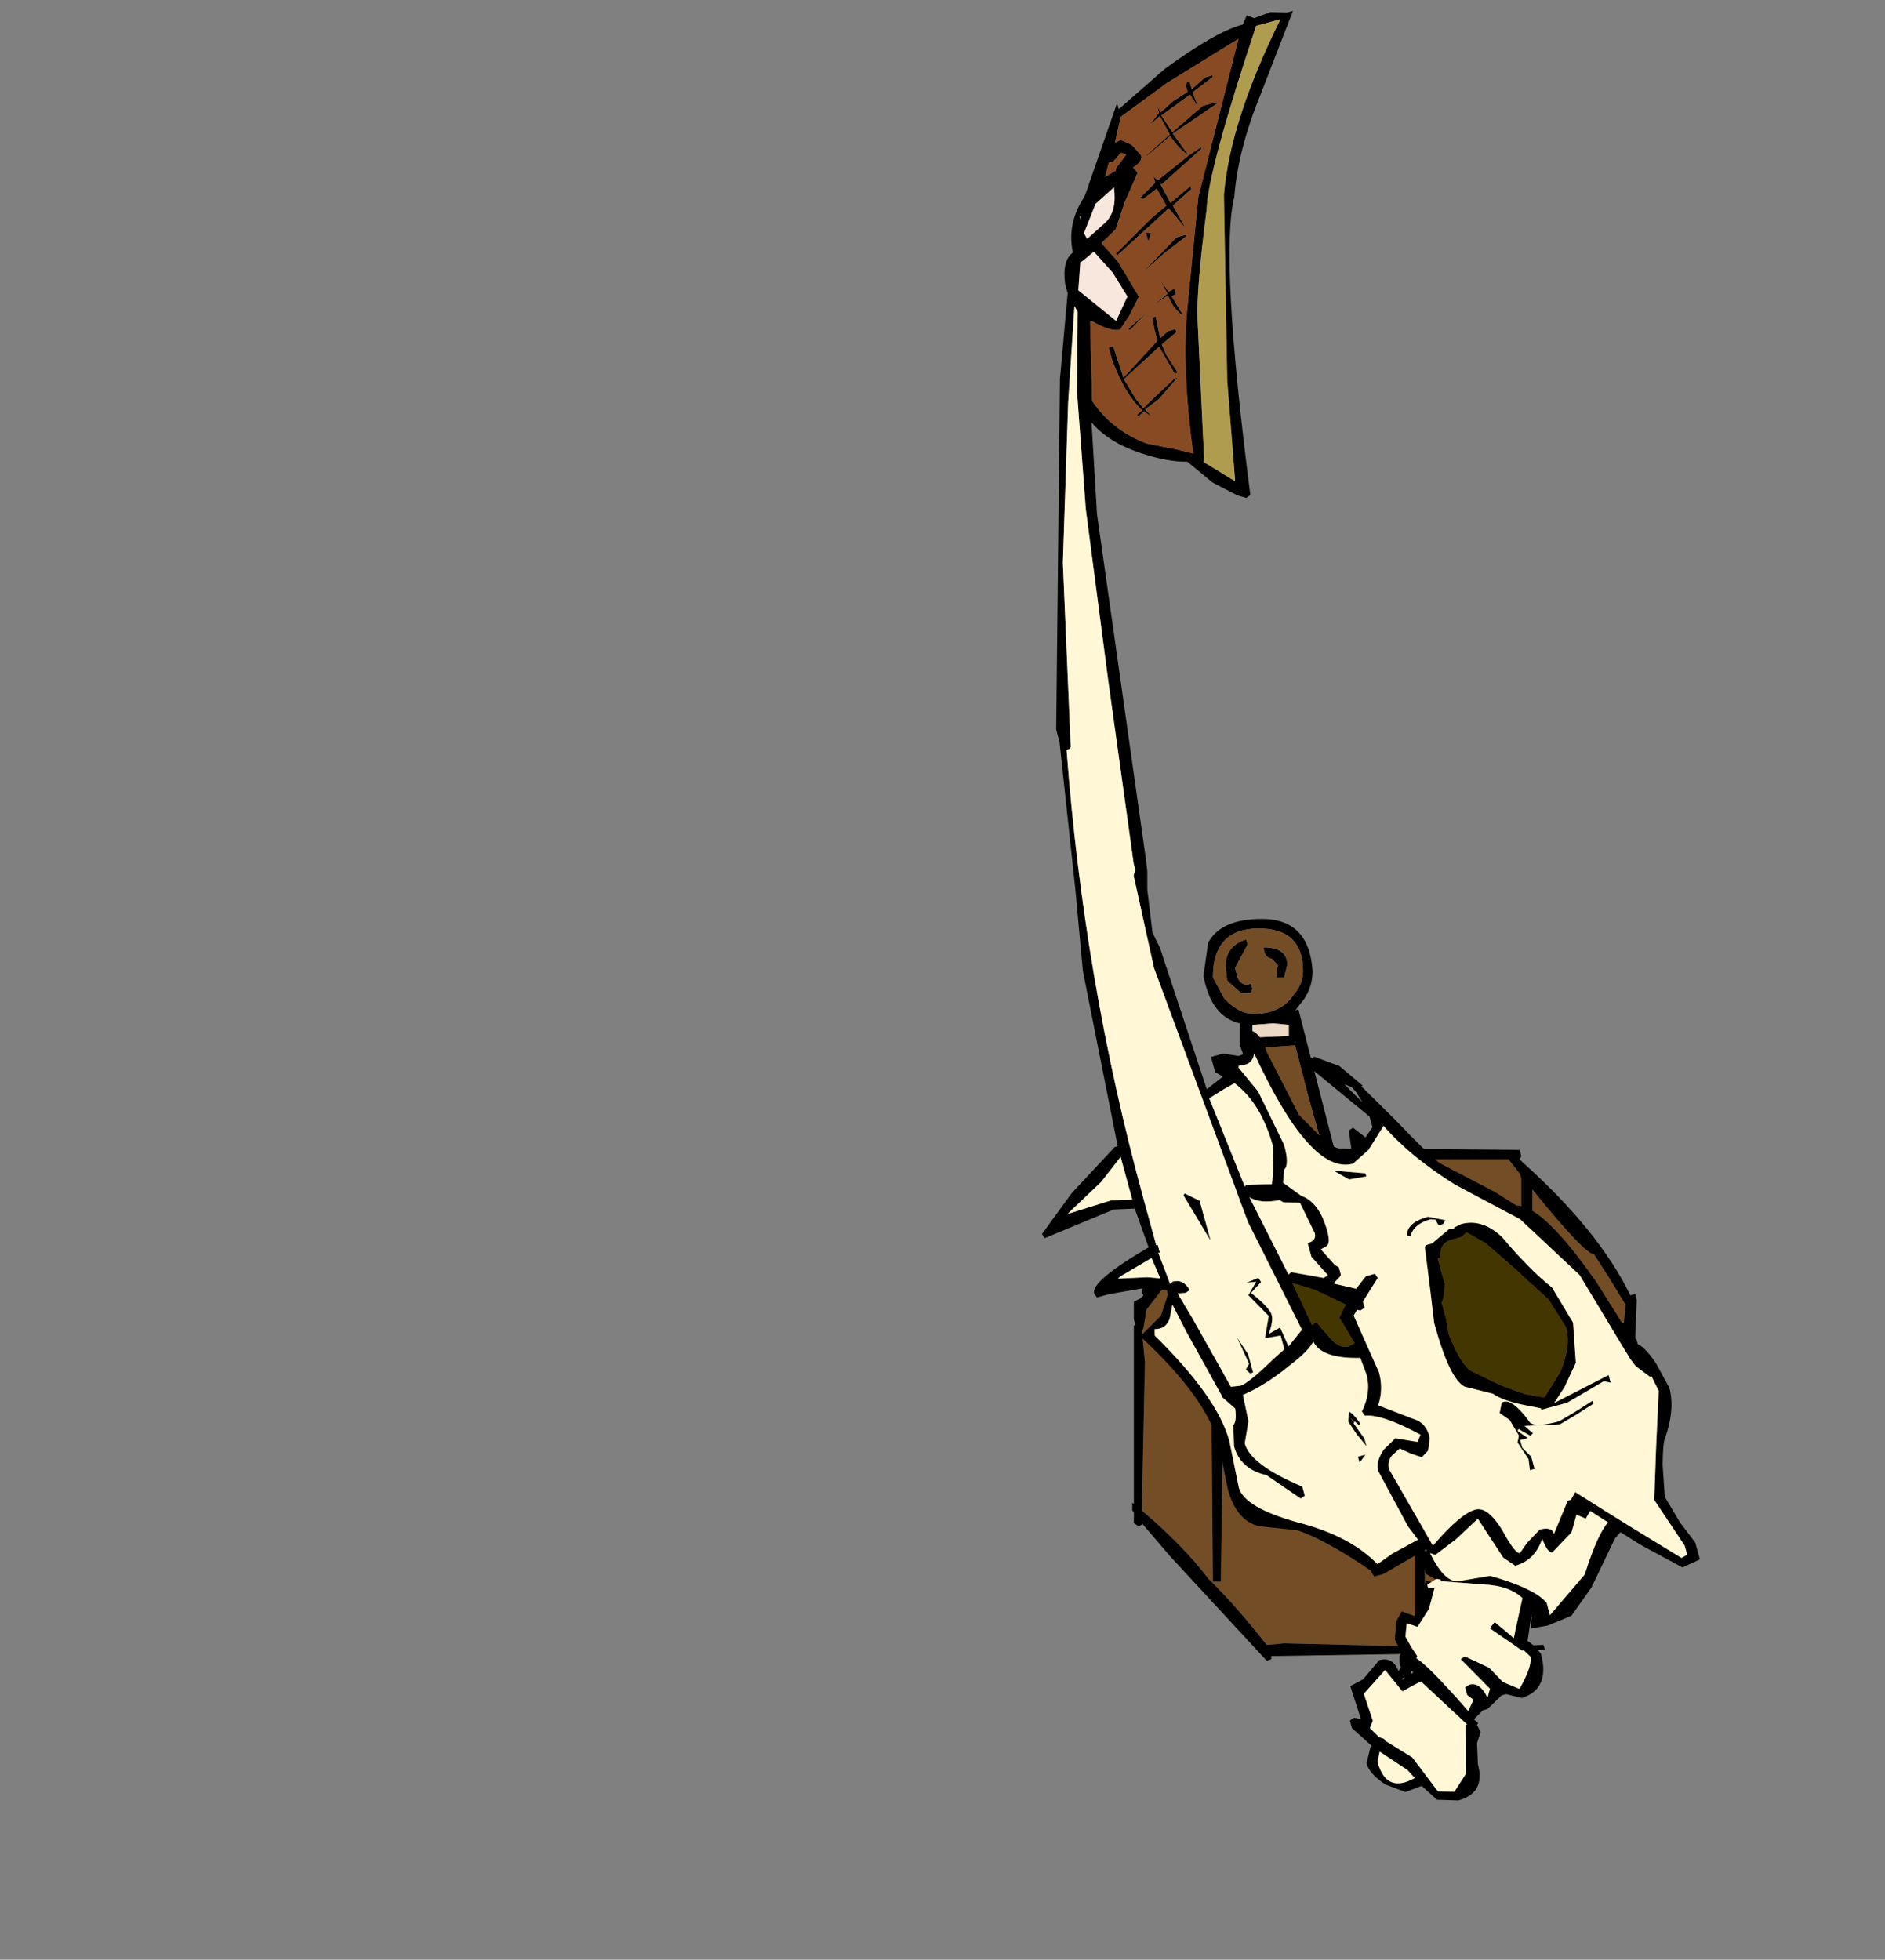 <?xml version="1.0" encoding="UTF-8" standalone="no"?>
<svg xmlns:xlink="http://www.w3.org/1999/xlink" height="371.7px" width="357.6px" xmlns="http://www.w3.org/2000/svg">
  <rect width="100%" height="100%" fill="#808080" stroke="none"/>
  <g transform="matrix(6.0, 0.0, 0.0, 6.0, 264.6, 264.0)">
    <use height="16.35" transform="matrix(1.0, 0.0, 0.0, 1.0, -8.3, -7.75)" width="15.95" xlink:href="#shape0"/>
    <use height="12.85" transform="matrix(1.0, 0.0, 0.0, 1.0, -6.05, -14.95)" width="5.9" xlink:href="#shape1"/>
    <use height="17.9" transform="matrix(0.263, 0.962, -0.962, 0.263, -3.285, -43.897)" width="56.35" xlink:href="#sprite0"/>
  </g>
  <defs>
    <g id="shape0" transform="matrix(1.0, 0.0, 0.0, 1.0, 8.3, 7.75)">
      <path d="M1.25 7.1 Q1.25 7.4 1.55 7.4 1.95 7.4 1.95 7.0 L1.75 6.7 Q1.25 6.7 1.25 7.1 M3.05 6.7 L3.0 6.35 Q2.4 6.25 2.4 7.0 2.4 7.35 2.7 7.35 3.05 7.35 3.05 6.7 M-5.4 -1.15 L-5.5 -1.8 Q-5.8 -1.65 -5.8 0.0 L-5.75 6.0 -5.5 6.0 -5.4 -1.15 M-1.75 -6.75 Q-2.15 -6.65 -2.15 -6.45 L-1.7 -6.15 Q-1.4 -6.15 -1.4 -6.45 -1.4 -6.9 -1.75 -6.75 M0.95 -4.6 L0.9 -4.65 0.65 -4.65 0.65 7.95 0.7 8.0 0.95 7.95 0.95 -4.6 M3.95 -6.9 L4.0 -6.75 4.0 3.8 4.2 3.9 4.35 3.85 4.35 -6.4 4.8 -5.85 Q6.05 -4.35 6.3 -4.35 L6.75 -3.65 7.3 -2.75 7.25 -2.25 7.25 -2.2 Q6.9 -2.15 6.9 -0.8 L6.9 1.1 6.75 2.85 Q6.65 3.75 6.95 4.2 5.8 4.95 4.2 6.55 L2.75 8.05 0.65 8.05 -3.5 7.95 -4.05 8.0 Q-4.95 6.85 -5.8 6.0 L-5.9 5.9 Q-6.7 4.85 -8.0 3.75 L-7.9 -0.95 -8.0 -1.95 -7.95 -2.0 -7.85 -2.6 -7.0 -3.7 -5.6 -5.0 Q-3.6 -6.9 -3.6 -7.2 L-3.6 -7.35 -2.65 -7.35 -2.7 -7.1 -2.65 -6.15 -2.65 -4.3 -2.6 -0.85 -2.35 -0.9 -2.3 -7.35 3.6 -7.35 3.95 -6.9" fill="#734d26" fill-rule="evenodd" stroke="none"/>
      <path d="M4.05 -7.25 Q6.45 -5.1 7.45 -3.05 L7.6 -3.1 7.65 -2.9 7.6 -1.65 7.45 -1.6 7.35 -1.65 7.2 4.0 7.3 3.95 7.35 4.1 Q7.35 4.35 5.35 6.2 L3.3 8.05 4.7 8.0 4.75 8.15 3.05 8.25 2.5 8.6 2.45 8.4 2.55 8.25 -3.7 8.35 -3.9 8.35 -3.9 8.45 -4.05 8.5 -7.1 5.2 -8.0 4.15 -8.0 4.2 -8.1 4.25 -8.25 4.15 -8.25 3.8 -8.3 3.75 -8.3 3.5 -8.25 3.55 -8.25 -2.1 -8.2 -2.1 -8.25 -2.3 -8.25 -2.5 -8.25 -2.85 -8.05 -2.95 -8.0 -3.0 -7.95 -3.05 -8.0 -3.15 Q-8.0 -3.55 -6.05 -5.35 L-3.7 -7.35 -3.75 -7.35 -3.8 -7.4 -3.8 -7.65 -2.45 -7.7 -2.3 -7.75 -2.3 -7.7 3.95 -7.65 4.0 -7.45 3.95 -7.35 4.05 -7.25 M3.95 -6.9 L3.6 -7.35 -2.3 -7.35 -2.35 -0.9 -2.6 -0.85 -2.65 -4.3 -2.65 -6.15 -2.7 -7.1 -2.65 -7.35 -3.6 -7.35 -3.6 -7.2 Q-3.6 -6.9 -5.6 -5.0 L-7.0 -3.7 -7.85 -2.6 -7.95 -2.0 -8.0 -1.95 -7.9 -0.95 -8.0 3.75 Q-6.7 4.85 -5.9 5.9 L-5.8 6.0 Q-4.95 6.85 -4.05 8.0 L-3.5 7.95 0.65 8.05 2.75 8.05 4.2 6.55 Q5.8 4.95 6.95 4.2 6.65 3.75 6.75 2.85 L6.9 1.1 6.9 -0.8 Q6.9 -2.15 7.25 -2.2 L7.25 -2.25 7.3 -2.75 6.75 -3.65 6.3 -4.35 Q6.05 -4.35 4.8 -5.85 L4.35 -6.4 4.35 3.85 4.2 3.9 4.0 3.8 4.0 -6.75 3.95 -6.9 M0.95 -4.6 L0.95 7.95 0.7 8.0 0.65 7.95 0.65 -4.65 0.9 -4.65 0.95 -4.6 M-1.75 -6.75 Q-1.4 -6.9 -1.4 -6.45 -1.4 -6.15 -1.7 -6.15 L-2.15 -6.45 Q-2.15 -6.65 -1.75 -6.75 M-5.4 -1.15 L-5.5 6.0 -5.75 6.0 -5.8 0.0 Q-5.8 -1.65 -5.5 -1.8 L-5.4 -1.15 M3.05 6.7 Q3.05 7.35 2.7 7.35 2.4 7.35 2.4 7.0 2.4 6.25 3.0 6.35 L3.05 6.7 M1.25 7.1 Q1.25 6.7 1.75 6.7 L1.95 7.0 Q1.95 7.4 1.55 7.4 1.25 7.4 1.25 7.1" fill="#000000" fill-rule="evenodd" stroke="none"/>
    </g>
    <g id="shape1" transform="matrix(1.0, 0.0, 0.0, 1.0, 6.05, 14.95)">
      <path d="M-5.4 -12.45 Q-4.95 -11.95 -4.45 -11.95 -3.6 -11.95 -3.2 -12.55 -2.9 -12.9 -2.9 -13.3 -2.9 -14.65 -4.3 -14.65 -5.75 -14.65 -5.75 -13.1 L-5.4 -12.45 M-5.35 -13.45 Q-5.35 -14.1 -4.7 -14.3 L-4.65 -14.15 -5.05 -13.4 -4.95 -13.05 Q-4.8 -12.8 -4.55 -12.9 L-4.5 -12.75 -4.55 -12.6 -4.85 -12.6 -5.3 -13.0 -5.35 -13.45 M-5.9 -14.2 Q-5.5 -14.95 -4.2 -14.95 -2.7 -14.95 -2.6 -13.3 -2.6 -12.7 -3.0 -12.25 L-3.15 -12.05 -3.05 -12.1 -1.85 -7.45 -0.3 -3.3 -0.15 -2.95 -0.25 -2.9 -1.15 -2.3 -2.1 -2.15 -2.2 -2.15 -2.35 -2.25 -2.45 -2.25 -2.45 -2.4 Q-2.85 -3.1 -3.45 -5.65 -4.5 -10.0 -4.9 -10.95 L-4.9 -11.65 Q-5.8 -11.85 -6.05 -13.15 L-5.9 -14.2 M-3.5 -13.1 L-3.75 -13.1 -3.7 -13.5 -3.9 -13.7 Q-4.1 -13.7 -4.15 -14.05 -3.4 -14.05 -3.4 -13.5 L-3.5 -13.1 M-3.35 -11.6 L-3.85 -11.65 -4.5 -11.6 -4.5 -11.2 -3.35 -11.25 -3.35 -11.6 M-4.4 -10.9 L-3.45 -7.1 Q-2.85 -4.3 -2.1 -2.6 L-0.85 -2.8 -0.5 -3.1 -1.2 -4.65 -2.15 -7.25 -2.75 -9.4 -3.15 -10.95 -3.9 -10.9 -4.4 -10.9" fill="#000000" fill-rule="evenodd" stroke="none"/>
      <path d="M-5.35 -13.45 L-5.3 -13.0 -4.85 -12.6 -4.55 -12.6 -4.5 -12.75 -4.55 -12.9 Q-4.8 -12.8 -4.95 -13.05 L-5.05 -13.4 -4.65 -14.15 -4.7 -14.3 Q-5.35 -14.1 -5.35 -13.45 M-5.4 -12.45 L-5.75 -13.1 Q-5.75 -14.65 -4.3 -14.65 -2.9 -14.65 -2.9 -13.3 -2.9 -12.9 -3.2 -12.55 -3.6 -11.95 -4.45 -11.95 -4.95 -11.95 -5.4 -12.45 M-3.5 -13.1 L-3.4 -13.5 Q-3.4 -14.05 -4.15 -14.05 -4.1 -13.7 -3.9 -13.7 L-3.7 -13.5 -3.75 -13.1 -3.5 -13.1 M-4.4 -10.9 L-3.9 -10.9 -3.15 -10.95 -2.75 -9.4 -2.15 -7.25 -1.2 -4.65 -0.5 -3.1 -0.85 -2.8 -2.1 -2.6 Q-2.85 -4.3 -3.45 -7.1 L-4.4 -10.9" fill="#734d26" fill-rule="evenodd" stroke="none"/>
      <path d="M-3.35 -11.6 L-3.35 -11.25 -4.5 -11.2 -4.5 -11.6 -3.85 -11.65 -3.35 -11.6" fill="#ecd9c6" fill-rule="evenodd" stroke="none"/>
    </g>
    <g id="sprite0" transform="matrix(1.0, 0.0, 0.0, 1.0, 43.2, 8.45)">
      <use height="17.9" transform="matrix(1.0, 0.0, 0.0, 1.0, -43.2, -8.45)" width="56.35" xlink:href="#shape2"/>
    </g>
    <g id="shape2" transform="matrix(1.0, 0.0, 0.0, 1.0, 43.2, 8.45)">
      <path d="M-42.8 -7.2 Q-38.75 -4.5 -37.6 -4.15 -35.2 -3.15 -34.3 -2.95 L-30.05 -2.0 -29.9 -1.95 -29.05 -2.75 -32.2 -3.35 -37.9 -4.8 Q-40.1 -5.6 -42.8 -8.0 L-42.8 -7.2 M6.2 0.3 L5.95 0.55 5.3 0.55 5.25 0.5 5.25 0.3 5.2 0.35 5.6 1.85 5.6 2.15 5.45 2.2 5.4 2.2 Q4.1 3.3 3.55 4.1 L3.1 5.25 Q2.75 5.9 1.7 5.9 L0.25 5.8 Q-1.3 5.8 -3.7 7.3 L-4.15 6.5 -4.75 6.1 -4.9 6.1 -5.15 6.85 -5.25 7.9 -5.25 8.3 -5.4 8.35 Q-5.8 8.35 -6.35 6.3 L-7.65 6.4 -7.8 7.05 -7.5 9.4 -7.65 9.45 -8.65 8.2 -9.7 6.5 -9.7 6.4 -15.35 6.0 -17.9 5.55 -22.55 4.8 -22.95 4.8 -33.65 1.75 -36.2 0.8 -36.5 0.8 Q-37.25 0.7 -37.4 0.3 -38.3 0.25 -38.95 -0.45 L-39.05 -0.55 -41.6 -2.3 -41.4 -2.3 -42.25 -4.05 Q-42.95 -5.9 -42.95 -6.75 L-42.95 -6.8 -43.2 -7.0 -43.05 -7.2 -43.1 -7.75 -42.95 -8.25 -42.95 -8.45 -40.65 -6.75 Q-39.15 -5.6 -37.75 -5.1 -36.05 -4.15 -28.5 -3.1 L-28.45 -2.95 -28.6 -2.7 -29.2 -2.05 -30.05 -1.45 Q-30.2 -0.85 -30.7 -0.1 -31.3 0.8 -32.05 1.15 L-29.2 1.75 -18.15 3.15 -17.85 3.2 -17.3 3.35 -15.95 3.55 -15.15 3.4 -15.4 3.45 -10.7 3.2 -10.95 2.6 -11.15 2.8 -11.65 2.8 -11.65 2.4 -11.45 1.95 Q-11.45 1.45 -12.1 1.65 L-12.15 1.5 Q-12.15 1.1 -11.3 1.05 L-9.15 0.6 -8.0 -0.05 -7.5 -0.7 -8.25 -0.8 -8.3 -0.95 -7.9 -1.25 -8.15 -1.55 -8.5 -1.55 -10.55 -0.1 -10.8 -0.25 -10.75 -0.3 -10.8 -0.35 -10.3 -1.05 -9.5 -1.6 -9.5 -1.55 -8.2 -2.3 Q-6.55 -3.2 -6.45 -3.35 L-5.15 -4.75 -4.55 -5.3 Q-4.35 -6.1 -1.55 -7.1 L0.1 -7.6 0.55 -7.85 0.7 -7.85 Q0.85 -8.05 1.45 -8.25 L2.3 -8.45 Q3.0 -8.45 3.8 -7.9 3.9 -7.8 4.6 -7.6 L5.6 -7.4 6.5 -7.65 7.25 -7.95 7.8 -7.95 7.9 -7.35 6.85 -6.25 6.25 -5.7 7.75 -4.4 8.45 -3.55 8.55 -2.75 8.5 -2.2 8.1 -2.35 8.05 -2.35 8.85 -2.0 9.05 -2.15 9.35 -2.3 Q10.5 -2.3 10.55 -1.35 L10.3 -0.9 10.3 -0.85 10.3 -0.75 10.6 -0.2 10.6 -0.05 10.8 0.3 10.95 0.2 11.0 0.25 11.25 0.2 11.55 0.4 12.2 0.55 Q13.15 0.55 13.15 1.45 L12.95 2.1 12.4 2.45 12.45 3.0 12.05 3.55 Q11.6 3.95 11.25 3.95 L10.8 3.7 10.75 3.65 10.05 4.1 9.8 4.1 9.75 3.95 9.85 3.75 8.75 3.8 8.65 3.35 8.2 2.7 Q8.2 2.25 8.7 2.2 L8.6 2.1 8.45 2.1 8.25 2.05 8.15 1.95 7.7 2.05 7.15 1.85 6.9 1.6 7.15 1.25 6.6 0.85 6.15 0.6 6.25 0.45 6.3 0.6 6.4 0.6 6.45 0.4 7.05 0.75 7.5 1.25 7.3 1.55 7.7 1.7 8.1 1.6 8.4 1.5 8.45 1.55 Q8.75 1.25 10.5 0.4 L10.2 0.15 10.0 0.3 9.75 0.3 9.7 0.15 Q9.7 -0.2 10.25 -0.3 L10.0 -0.45 8.85 0.2 8.8 0.05 9.35 -0.6 9.9 -0.9 10.25 -1.35 Q9.65 -1.95 9.35 -1.95 L9.1 -1.8 9.1 -1.75 8.15 -0.95 8.0 -1.15 8.65 -1.6 7.5 -2.2 Q7.0 -1.9 6.75 -1.1 L6.3 0.15 6.25 0.15 6.2 0.25 6.2 0.3 M-40.8 -5.35 L-40.75 -5.35 -40.2 -3.75 -39.4 -4.05 -39.55 -4.5 -39.5 -4.5 -38.75 -3.0 -38.75 -2.95 -38.1 -3.1 -38.45 -3.85 -38.35 -3.85 -38.0 -3.15 -37.2 -3.35 -37.95 -3.0 -36.95 -1.05 -37.0 -1.0 -37.8 -2.4 -38.05 -2.95 -38.65 -2.8 -38.45 -2.3 -38.5 -2.2 -38.85 -2.8 -39.05 -2.8 -38.9 -2.9 -39.4 -4.05 Q-39.7 -3.8 -40.15 -3.65 L-39.75 -2.8 -39.75 -2.75 -40.2 -3.65 -40.85 -3.5 -40.65 -3.1 -40.95 -3.5 -41.2 -3.5 -40.95 -3.55 -41.2 -4.05 -41.35 -4.55 -41.5 -4.55 -41.55 -4.55 -41.65 -4.6 -41.65 -4.7 -41.4 -4.7 -41.65 -5.2 -41.65 -5.45 -41.6 -5.45 -41.3 -4.7 -40.8 -4.75 -41.25 -4.6 -40.85 -3.55 -40.25 -3.75 -40.8 -4.9 -40.8 -5.35 M-35.15 0.35 L-32.7 0.95 Q-31.65 0.6 -30.95 -0.35 L-30.5 -1.25 -30.25 -1.7 Q-32.9 -2.05 -34.65 -2.7 L-38.05 -4.0 -42.55 -6.55 -41.8 -4.0 -41.15 -2.3 -40.4 -1.9 -40.45 -2.1 -40.2 -2.4 -39.8 -2.6 Q-39.6 -2.6 -39.5 -2.25 L-39.3 -2.35 -38.5 -1.7 -37.75 -1.2 -37.45 -0.65 -36.75 -1.0 -35.5 -1.35 -35.0 -0.9 -34.65 -0.5 Q-34.65 -0.2 -35.15 0.3 L-35.15 0.35 M-39.6 -1.7 L-39.95 -2.15 -40.05 -2.0 -39.85 -1.7 -39.85 -1.55 -39.5 -1.35 -39.45 -1.3 -39.45 -1.35 -39.55 -1.7 -39.6 -1.7 M-36.95 -3.3 L-36.6 -2.45 -36.2 -1.65 -37.0 -3.0 -37.0 -3.3 -36.95 -3.3 M-37.35 -2.25 L-37.1 -2.1 -37.4 -2.1 -37.35 -2.25 M-38.7 -0.8 L-37.9 -0.2 -37.7 -0.25 -38.05 -0.95 Q-38.3 -1.4 -39.05 -1.5 L-38.7 -0.8 M-35.25 -2.5 L-35.25 -2.35 -34.55 -2.55 Q-34.8 -2.3 -35.3 -2.25 L-35.1 -1.7 -35.35 -2.25 -35.8 -2.15 -35.4 -2.3 -35.45 -2.5 -35.25 -2.5 M-36.45 -0.75 L-37.25 -0.35 -37.05 0.1 -37.05 0.15 -36.2 0.45 -34.95 -0.45 -35.6 -1.0 -36.45 -0.75 M-34.75 -1.7 L-34.05 -1.65 -34.2 -1.95 -34.2 -2.2 -34.1 -2.2 -33.85 -1.65 -33.5 -1.7 -32.85 -1.9 -32.85 -1.8 -33.8 -1.55 -33.1 -0.2 -32.4 -0.4 -32.05 -0.55 -32.3 -1.0 -32.7 -1.75 -32.7 -1.85 -32.2 -1.1 -32.0 -0.6 -31.7 -0.75 -31.95 -0.55 -31.85 -0.35 -31.9 -0.3 -32.0 -0.5 Q-32.65 -0.1 -33.8 0.0 L-34.2 0.0 -34.2 -0.15 -33.15 -0.2 -34.0 -1.55 -34.4 -1.55 -34.75 -1.6 -34.75 -1.7 M-34.6 -0.75 L-34.95 -1.45 -34.55 -0.8 -34.6 -0.75 M-9.0 -1.45 L-9.35 -1.35 -9.55 -1.25 -9.7 -1.05 -9.0 -1.45 M-11.1 2.05 L-10.2 1.65 -8.35 1.3 Q-7.7 1.3 -7.6 1.5 L-7.2 1.65 -6.65 1.2 Q-6.3 0.7 -5.35 0.7 -4.95 0.7 -4.9 0.85 L-4.85 1.05 -4.25 0.75 -4.15 0.65 -4.05 0.65 -3.9 0.65 -3.85 0.7 -3.7 0.95 -3.35 0.3 -3.65 -0.1 -3.65 -0.4 -3.5 -0.45 -2.9 0.2 -2.7 0.2 -2.65 0.35 -2.7 0.45 -2.55 0.6 -0.6 0.3 Q-0.05 0.3 0.4 0.6 L1.1 -0.35 Q1.35 -0.75 1.85 -0.7 L2.2 -0.55 2.35 -0.3 2.15 0.0 1.9 0.3 2.05 0.6 Q2.2 0.8 2.45 0.8 L5.15 0.1 Q4.4 -1.0 4.4 -1.5 4.4 -1.9 5.25 -2.15 6.1 -2.35 6.1 -2.5 L5.85 -2.8 5.55 -3.3 Q5.55 -3.7 5.8 -3.7 L4.9 -4.4 4.9 -4.5 4.7 -4.7 5.9 -5.8 7.6 -7.4 7.55 -7.6 7.25 -7.6 5.6 -7.05 4.0 -7.55 2.3 -8.1 1.8 -8.0 1.8 -7.95 1.35 -7.6 1.1 -7.5 0.05 -7.2 -1.9 -6.65 -4.1 -5.3 -5.7 -3.6 Q-6.95 -2.45 -8.1 -1.9 L-7.5 -1.25 -7.2 -0.65 Q-7.2 0.75 -11.4 1.45 -11.05 1.6 -11.15 2.0 L-11.15 2.05 -11.1 2.05 M-4.05 -3.3 L-4.05 -2.95 Q-4.0 -2.6 -3.6 -2.55 L-3.6 -2.45 -2.75 -2.45 -2.35 -2.3 -2.2 -2.2 -1.7 -2.2 -1.2 -2.15 Q-0.25 -2.25 0.1 -2.5 L0.8 -3.3 1.3 -4.0 1.55 -4.55 0.9 -5.25 Q0.2 -5.8 -0.4 -5.8 L-1.4 -5.5 -2.6 -4.75 -3.65 -4.05 -4.15 -3.55 -4.05 -3.35 -4.05 -3.3 M-6.7 -0.95 L-6.75 -0.4 -7.15 0.0 -6.8 -0.95 -6.7 -0.95 M-4.4 -3.2 L-4.45 -3.45 Q-4.45 -4.15 -3.7 -4.6 -2.5 -5.15 -1.75 -5.7 L-0.5 -6.05 0.75 -5.8 1.4 -5.25 1.8 -4.8 1.4 -6.7 1.65 -6.7 1.55 -6.5 1.9 -5.2 1.9 -4.35 1.85 -4.35 1.6 -3.85 Q1.3 -3.25 1.0 -3.0 L0.55 -2.2 Q0.2 -1.8 -1.65 -1.8 L-2.65 -1.95 -4.05 -2.15 -4.1 -2.2 -4.1 -2.4 -4.4 -3.05 -4.35 -3.2 -4.4 -3.2 M-4.6 -2.9 L-4.6 -2.75 -4.8 -2.7 -4.85 -2.55 Q-4.85 -2.0 -4.5 -1.8 L-4.55 -1.7 Q-4.95 -1.8 -4.95 -2.5 L-4.7 -3.0 -4.6 -2.9 M5.4 -5.0 L5.6 -4.8 5.4 -4.55 5.9 -4.25 6.35 -3.5 Q6.35 -3.35 5.85 -3.3 6.45 -2.9 6.45 -2.25 L6.1 -1.95 4.7 -1.5 5.15 -0.65 5.45 0.1 5.35 0.25 Q6.4 0.05 6.45 -0.4 L6.55 -1.4 Q7.3 -2.65 7.85 -2.9 L8.25 -2.9 7.3 -4.3 Q6.15 -5.05 5.9 -5.45 L5.4 -5.0 M2.35 -3.45 L2.65 -3.7 2.65 -3.45 2.9 -3.45 3.25 -3.65 3.65 -3.65 3.65 -3.5 3.3 -3.55 2.7 -3.35 2.5 -3.45 1.95 -3.3 1.65 -3.05 1.35 -3.2 Q1.25 -3.55 2.2 -3.9 2.4 -4.05 2.4 -4.8 L2.25 -5.35 2.05 -6.0 2.15 -6.0 2.35 -5.35 2.5 -4.8 2.25 -3.7 2.55 -3.9 2.6 -3.8 2.3 -3.5 2.3 -3.45 2.35 -3.45 M4.85 0.5 L4.35 0.7 2.4 1.15 Q2.1 1.15 1.8 0.8 L1.55 0.35 1.85 -0.3 1.65 -0.45 Q0.7 0.55 0.6 1.1 L0.45 1.15 Q-0.05 0.7 -0.65 0.7 L-1.2 0.75 Q-1.5 1.95 -2.1 2.05 -1.85 2.25 -1.55 3.0 -1.15 3.9 -1.05 4.65 L-0.2 4.7 0.45 5.0 Q1.15 5.0 2.25 3.6 L2.55 3.6 2.6 3.75 1.6 4.6 Q1.2 5.35 0.45 5.35 L-0.2 5.2 Q-0.3 5.05 -0.7 5.0 L-1.15 5.3 -1.2 5.3 -3.45 5.85 -4.4 6.05 -4.0 6.25 Q-3.7 6.45 -3.8 6.8 L-3.6 6.85 Q-1.2 5.45 0.25 5.45 L1.75 5.55 Q2.4 5.55 3.3 4.05 4.15 2.55 5.25 1.95 L5.05 1.4 4.85 0.55 4.85 0.5 M11.8 2.75 L11.0 3.45 11.3 3.6 Q12.35 3.6 12.1 2.6 L11.8 2.75 M12.85 1.5 L12.4 1.0 10.9 0.6 10.9 0.55 9.2 1.6 9.25 1.85 9.35 2.25 8.55 2.6 9.1 3.45 10.0 3.4 10.2 3.55 10.55 3.35 10.65 3.2 10.7 3.2 11.45 2.5 12.7 2.0 12.85 1.5 M8.85 1.75 L8.8 1.8 8.9 1.85 8.85 1.75 M8.95 2.15 L9.0 2.15 8.95 2.05 8.95 2.15 M0.75 1.5 L1.3 1.3 1.65 1.3 1.55 1.3 1.1 1.5 0.65 1.65 0.35 1.55 Q0.4 1.45 0.8 1.3 L0.85 1.35 0.7 1.45 0.55 1.55 0.75 1.5 M2.0 1.65 L1.8 1.65 1.8 1.4 2.0 1.65 M-1.7 0.8 L-2.6 1.05 -2.95 0.75 -3.65 1.55 -3.75 1.7 -4.05 2.2 -2.6 1.95 -2.65 1.8 -2.15 1.55 Q-1.65 1.35 -1.65 1.0 L-1.7 0.8 M-2.55 2.3 L-6.3 3.05 -14.85 3.8 -17.85 3.65 -18.0 3.55 -18.2 3.55 -24.0 2.8 -29.45 2.05 -33.05 1.35 -35.55 0.65 -35.75 0.7 -32.85 1.7 -28.0 3.2 -22.3 4.5 -22.25 4.55 -22.25 4.65 Q-15.05 6.05 -7.95 6.05 L-6.35 6.05 -6.35 6.0 -6.1 6.0 -6.1 6.05 -5.05 5.95 -5.1 5.85 Q-5.1 5.5 -4.7 5.4 L-4.65 5.55 -4.7 5.8 -3.8 5.55 -2.0 5.1 -1.4 4.95 -1.35 4.65 Q-1.35 4.4 -1.9 3.4 L-2.1 3.0 -2.55 3.0 -2.6 3.5 -3.25 3.2 -4.05 3.65 -4.4 3.3 -4.45 3.6 -4.5 3.2 -4.35 3.15 -4.1 3.55 Q-3.5 3.1 -3.25 3.1 -3.05 3.1 -2.7 3.35 L-2.8 2.95 -2.15 2.85 -2.55 2.3 M-1.95 4.2 L-2.85 4.35 -2.25 4.15 -1.65 4.15 -1.65 4.25 -1.8 4.35 -1.85 4.3 -1.95 4.2 M-4.2 1.15 L-4.7 1.4 -5.15 1.4 Q-5.15 1.1 -5.4 1.1 L-6.45 1.3 -6.6 1.8 -6.7 1.9 Q-6.75 2.55 -7.05 2.8 L-4.35 2.25 -4.4 2.15 -3.95 1.2 -4.0 1.05 -4.2 1.15 M-7.65 1.85 L-8.4 1.65 Q-9.8 1.65 -10.65 2.3 L-10.55 2.7 -10.4 3.2 -7.4 2.85 -7.45 2.8 -7.25 2.0 -7.65 1.85 M-7.7 4.75 L-7.35 4.35 -6.25 4.35 -6.05 4.35 -7.65 4.8 -7.7 4.75 M-5.45 6.6 L-5.3 6.2 -6.0 6.3 -5.7 7.4 -5.65 7.5 -5.45 6.6 M-8.1 7.05 L-7.95 6.4 -8.0 6.4 -9.35 6.4 -8.75 7.2 -8.05 8.5 -8.1 7.05 M-38.35 -0.2 L-38.45 -0.25 -38.45 -0.2 -38.35 -0.2" fill="#000000" fill-rule="evenodd" stroke="none"/>
      <path d="M6.25 0.45 L6.2 0.3 6.2 0.25 6.25 0.15 6.3 0.15 6.75 -1.1 Q7.0 -1.9 7.5 -2.2 L8.65 -1.6 8.0 -1.15 8.15 -0.95 9.1 -1.75 9.1 -1.8 9.35 -1.95 Q9.65 -1.95 10.25 -1.35 L9.9 -0.9 9.35 -0.6 8.8 0.05 8.85 0.2 10.0 -0.45 10.25 -0.3 Q9.7 -0.2 9.7 0.15 L9.75 0.3 10.0 0.3 10.2 0.15 10.5 0.4 Q8.75 1.25 8.45 1.55 L8.4 1.5 8.1 1.6 7.7 1.7 7.3 1.55 7.5 1.25 7.05 0.75 6.45 0.4 6.4 0.6 6.3 0.6 6.25 0.45 M-11.15 2.0 Q-11.05 1.6 -11.4 1.45 -7.2 0.75 -7.2 -0.65 L-7.5 -1.25 -8.1 -1.9 Q-6.95 -2.45 -5.7 -3.6 L-4.1 -5.3 -1.9 -6.65 0.05 -7.2 1.1 -7.5 1.35 -7.6 1.8 -7.95 1.8 -8.0 2.3 -8.1 4.0 -7.55 5.6 -7.05 7.25 -7.6 7.55 -7.6 7.6 -7.4 5.9 -5.8 4.7 -4.7 4.9 -4.5 4.9 -4.4 5.8 -3.7 Q5.55 -3.7 5.55 -3.3 L5.85 -2.8 6.1 -2.5 Q6.1 -2.35 5.25 -2.15 4.4 -1.9 4.4 -1.5 4.4 -1.0 5.15 0.1 L2.45 0.8 Q2.2 0.8 2.05 0.6 L1.9 0.3 2.15 0.0 2.35 -0.3 2.2 -0.55 1.85 -0.7 Q1.35 -0.75 1.1 -0.35 L0.4 0.6 Q-0.05 0.3 -0.6 0.3 L-2.55 0.6 -2.7 0.45 -2.65 0.35 -2.7 0.2 -2.9 0.2 -3.5 -0.45 -3.65 -0.4 -3.65 -0.1 -3.35 0.3 -3.7 0.95 -3.85 0.7 -3.9 0.65 -4.05 0.65 -4.15 0.65 -4.25 0.75 -4.85 1.05 -4.9 0.85 Q-4.95 0.7 -5.35 0.7 -6.3 0.7 -6.65 1.2 L-7.2 1.65 -7.6 1.5 Q-7.7 1.3 -8.35 1.3 L-10.2 1.65 -11.1 2.05 -11.15 2.0 M2.3 -3.5 L2.6 -3.8 2.55 -3.9 2.25 -3.7 2.5 -4.8 2.35 -5.35 2.15 -6.0 2.05 -6.0 2.25 -5.35 2.4 -4.8 Q2.4 -4.05 2.2 -3.9 1.25 -3.55 1.35 -3.2 L1.65 -3.05 1.95 -3.3 2.5 -3.45 2.7 -3.35 3.3 -3.55 3.65 -3.5 3.65 -3.65 3.25 -3.65 2.9 -3.45 2.65 -3.45 2.65 -3.7 2.35 -3.45 2.3 -3.5 M5.4 -5.0 L5.9 -5.45 Q6.15 -5.05 7.3 -4.3 L8.25 -2.9 7.85 -2.9 Q7.3 -2.65 6.55 -1.4 L6.45 -0.4 Q6.4 0.05 5.35 0.25 L5.45 0.1 5.15 -0.65 4.7 -1.5 6.1 -1.95 6.45 -2.25 Q6.45 -2.9 5.85 -3.3 6.35 -3.35 6.35 -3.5 L5.9 -4.25 5.4 -4.55 5.6 -4.8 5.4 -5.0 M-4.6 -2.9 L-4.7 -3.0 -4.95 -2.5 Q-4.95 -1.8 -4.55 -1.7 L-4.5 -1.8 Q-4.85 -2.0 -4.85 -2.55 L-4.8 -2.7 -4.6 -2.75 -4.6 -2.9 M-4.4 -3.2 L-4.35 -3.2 -4.4 -3.05 -4.1 -2.4 -4.1 -2.2 -4.05 -2.15 -2.65 -1.95 -1.65 -1.8 Q0.2 -1.8 0.55 -2.2 L1.0 -3.0 Q1.3 -3.25 1.6 -3.85 L1.85 -4.35 1.9 -4.35 1.9 -5.2 1.55 -6.5 1.65 -6.7 1.4 -6.7 1.8 -4.8 1.4 -5.25 0.75 -5.8 -0.5 -6.05 -1.75 -5.7 Q-2.5 -5.15 -3.7 -4.6 -4.45 -4.15 -4.45 -3.45 L-4.4 -3.2 M-6.7 -0.95 L-6.8 -0.95 -7.15 0.0 -6.75 -0.4 -6.7 -0.95 M4.85 0.55 L5.05 1.4 5.25 1.95 Q4.15 2.55 3.3 4.05 2.4 5.55 1.75 5.55 L0.25 5.45 Q-1.2 5.45 -3.6 6.85 L-3.8 6.8 Q-3.7 6.45 -4.0 6.25 L-4.4 6.05 -3.45 5.85 -1.2 5.3 -1.15 5.3 -0.7 5.0 Q-0.3 5.05 -0.2 5.2 L0.45 5.35 Q1.2 5.35 1.6 4.6 L2.6 3.75 2.55 3.6 2.25 3.6 Q1.15 5.0 0.45 5.0 L-0.2 4.7 -1.05 4.65 Q-1.15 3.9 -1.55 3.0 -1.85 2.25 -2.1 2.05 -1.5 1.95 -1.2 0.75 L-0.65 0.7 Q-0.05 0.7 0.45 1.15 L0.6 1.1 Q0.7 0.55 1.65 -0.45 L1.85 -0.3 1.55 0.35 1.8 0.8 Q2.1 1.15 2.4 1.15 L4.35 0.7 4.85 0.5 4.85 0.55 M12.85 1.5 L12.7 2.0 11.45 2.5 10.7 3.2 10.65 3.2 10.55 3.35 10.2 3.55 10.0 3.4 9.1 3.45 8.55 2.6 9.35 2.25 9.25 1.85 9.2 1.6 10.9 0.55 10.9 0.6 12.4 1.0 12.85 1.5 M11.8 2.75 L12.1 2.6 Q12.35 3.6 11.3 3.6 L11.0 3.45 11.8 2.75 M0.7 1.45 L0.85 1.35 0.8 1.3 Q0.4 1.45 0.35 1.55 L0.65 1.65 1.1 1.5 1.55 1.3 1.65 1.3 1.3 1.3 0.75 1.5 0.7 1.45 M2.0 1.65 L1.8 1.4 1.8 1.65 2.0 1.65 M-8.1 7.05 L-8.05 8.5 -8.75 7.2 -9.35 6.4 -8.0 6.4 -7.95 6.4 -8.1 7.05 M-5.45 6.6 L-5.65 7.5 -5.7 7.4 -6.0 6.3 -5.3 6.2 -5.45 6.6 M-7.7 4.75 L-7.65 4.8 -6.05 4.35 -6.25 4.35 -7.35 4.35 -7.7 4.75 M-7.65 1.85 L-7.25 2.0 -7.45 2.8 -7.4 2.85 -10.4 3.2 -10.55 2.7 -10.65 2.3 Q-9.8 1.65 -8.4 1.65 L-7.65 1.85 M-4.2 1.15 L-4.0 1.05 -3.95 1.2 -4.4 2.15 -4.35 2.25 -7.05 2.8 Q-6.75 2.55 -6.7 1.9 L-6.6 1.8 -6.45 1.3 -5.4 1.1 Q-5.15 1.1 -5.15 1.4 L-4.7 1.4 -4.2 1.15 M-1.95 4.2 L-1.85 4.3 -1.8 4.35 -1.65 4.25 -1.65 4.15 -2.25 4.15 -2.85 4.35 -1.95 4.2 M-2.55 2.3 L-2.15 2.85 -2.8 2.95 -2.7 3.35 Q-3.05 3.1 -3.25 3.1 -3.5 3.1 -4.1 3.55 L-4.35 3.15 -4.5 3.2 -4.45 3.6 -4.4 3.3 -4.05 3.65 -3.25 3.2 -2.6 3.5 -2.55 3.0 -2.1 3.0 -1.9 3.4 Q-1.35 4.4 -1.35 4.65 L-1.4 4.95 -2.0 5.1 -3.8 5.55 -4.7 5.8 -4.65 5.55 -4.7 5.4 Q-5.1 5.5 -5.1 5.85 L-5.05 5.95 -6.1 6.05 -6.1 6.0 -6.35 6.0 -6.35 6.05 -7.95 6.05 Q-15.05 6.05 -22.25 4.65 L-22.25 4.55 -22.3 4.5 -28.0 3.2 -32.85 1.7 -35.75 0.7 -35.55 0.65 -33.05 1.35 -29.45 2.05 -24.0 2.8 -18.2 3.55 -18.0 3.55 -17.85 3.65 -14.85 3.8 -6.3 3.05 -2.55 2.3" fill="#fff7d5" fill-rule="evenodd" stroke="none"/>
      <path d="M-4.05 -3.3 L-4.05 -3.35 -4.15 -3.55 -3.65 -4.05 -2.6 -4.75 -1.4 -5.5 -0.4 -5.8 Q0.2 -5.8 0.9 -5.25 L1.55 -4.55 1.3 -4.0 0.8 -3.3 0.1 -2.5 Q-0.25 -2.25 -1.2 -2.15 L-1.7 -2.2 -2.2 -2.2 -2.35 -2.3 -2.75 -2.45 -3.6 -2.45 -3.6 -2.55 Q-4.0 -2.6 -4.05 -2.95 L-4.05 -3.3 M-1.7 0.8 L-1.65 1.0 Q-1.65 1.35 -2.15 1.55 L-2.65 1.8 -2.6 1.95 -4.05 2.2 -3.75 1.7 -3.65 1.55 -2.95 0.75 -2.6 1.05 -1.7 0.8" fill="#443600" fill-rule="evenodd" stroke="none"/>
      <path d="M-42.8 -7.2 L-42.8 -8.0 Q-40.1 -5.6 -37.9 -4.8 L-32.2 -3.35 -29.05 -2.75 -29.9 -1.95 -30.05 -2.0 -34.3 -2.95 Q-35.2 -3.15 -37.6 -4.15 -38.75 -4.5 -42.8 -7.2" fill="#b09c4f" fill-rule="evenodd" stroke="none"/>
      <path d="M-35.15 0.3 Q-34.65 -0.2 -34.65 -0.5 L-35.0 -0.9 -35.5 -1.35 -36.75 -1.0 -37.45 -0.65 -37.75 -1.2 -38.5 -1.7 -39.3 -2.35 -39.5 -2.25 Q-39.6 -2.6 -39.8 -2.6 L-40.2 -2.4 -40.45 -2.1 -40.4 -1.9 -41.15 -2.3 -41.8 -4.0 -42.55 -6.55 -38.05 -4.0 -34.65 -2.7 Q-32.9 -2.05 -30.25 -1.7 L-30.5 -1.25 -30.95 -0.35 Q-31.65 0.6 -32.7 0.95 L-35.15 0.35 -35.15 0.3 M-40.8 -5.35 L-40.8 -4.9 -40.25 -3.75 -40.85 -3.55 -41.25 -4.6 -40.8 -4.75 -41.3 -4.7 -41.6 -5.45 -41.65 -5.45 -41.65 -5.2 -41.4 -4.7 -41.65 -4.7 -41.65 -4.6 -41.55 -4.55 -41.5 -4.55 -41.35 -4.55 -41.2 -4.05 -40.95 -3.55 -41.2 -3.5 -40.95 -3.5 -40.65 -3.1 -40.85 -3.5 -40.2 -3.65 -39.75 -2.75 -39.75 -2.8 -40.15 -3.65 Q-39.7 -3.8 -39.4 -4.05 L-38.9 -2.9 -39.05 -2.8 -38.85 -2.8 -38.5 -2.2 -38.45 -2.3 -38.65 -2.8 -38.05 -2.95 -37.8 -2.4 -37.0 -1.0 -36.95 -1.05 -37.95 -3.0 -37.2 -3.35 -38.0 -3.15 -38.35 -3.85 -38.45 -3.85 -38.1 -3.1 -38.75 -2.95 -38.75 -3.0 -39.5 -4.5 -39.55 -4.5 -39.4 -4.05 -40.2 -3.75 -40.75 -5.35 -40.8 -5.35 M-39.5 -1.35 L-39.85 -1.55 -39.85 -1.7 -40.05 -2.0 -39.95 -2.15 -39.6 -1.7 -39.55 -1.7 -39.45 -1.35 -39.5 -1.35 M-37.35 -2.25 L-37.4 -2.1 -37.1 -2.1 -37.35 -2.25 M-36.95 -3.3 L-37.0 -3.3 -37.0 -3.0 -36.2 -1.65 -36.6 -2.45 -36.95 -3.3 M-35.25 -2.5 L-35.45 -2.5 -35.4 -2.3 -35.8 -2.15 -35.35 -2.25 -35.1 -1.7 -35.3 -2.25 Q-34.8 -2.3 -34.55 -2.55 L-35.25 -2.35 -35.25 -2.5 M-34.6 -0.75 L-34.55 -0.8 -34.95 -1.45 -34.6 -0.75 M-34.75 -1.7 L-34.75 -1.6 -34.4 -1.55 -34.0 -1.55 -33.15 -0.2 -34.2 -0.15 -34.2 0.0 -33.8 0.0 Q-32.65 -0.1 -32.0 -0.5 L-31.9 -0.3 -31.85 -0.35 -31.95 -0.55 -31.7 -0.75 -32.0 -0.6 -32.2 -1.1 -32.7 -1.85 -32.7 -1.75 -32.3 -1.0 -32.05 -0.55 -32.4 -0.4 -33.1 -0.2 -33.8 -1.55 -32.85 -1.8 -32.85 -1.9 -33.5 -1.7 -33.85 -1.65 -34.1 -2.2 -34.2 -2.2 -34.2 -1.95 -34.05 -1.65 -34.75 -1.7" fill="#884a22" fill-rule="evenodd" stroke="none"/>
      <path d="M-38.7 -0.8 L-39.05 -1.5 Q-38.3 -1.4 -38.05 -0.95 L-37.7 -0.25 -37.9 -0.2 -38.7 -0.8 M-36.45 -0.75 L-35.6 -1.0 -34.95 -0.45 -36.2 0.45 -37.05 0.15 -37.05 0.1 -37.25 -0.35 -36.45 -0.75" fill="#f7e7dd" fill-rule="evenodd" stroke="none"/>
    </g>
  </defs>
</svg>
